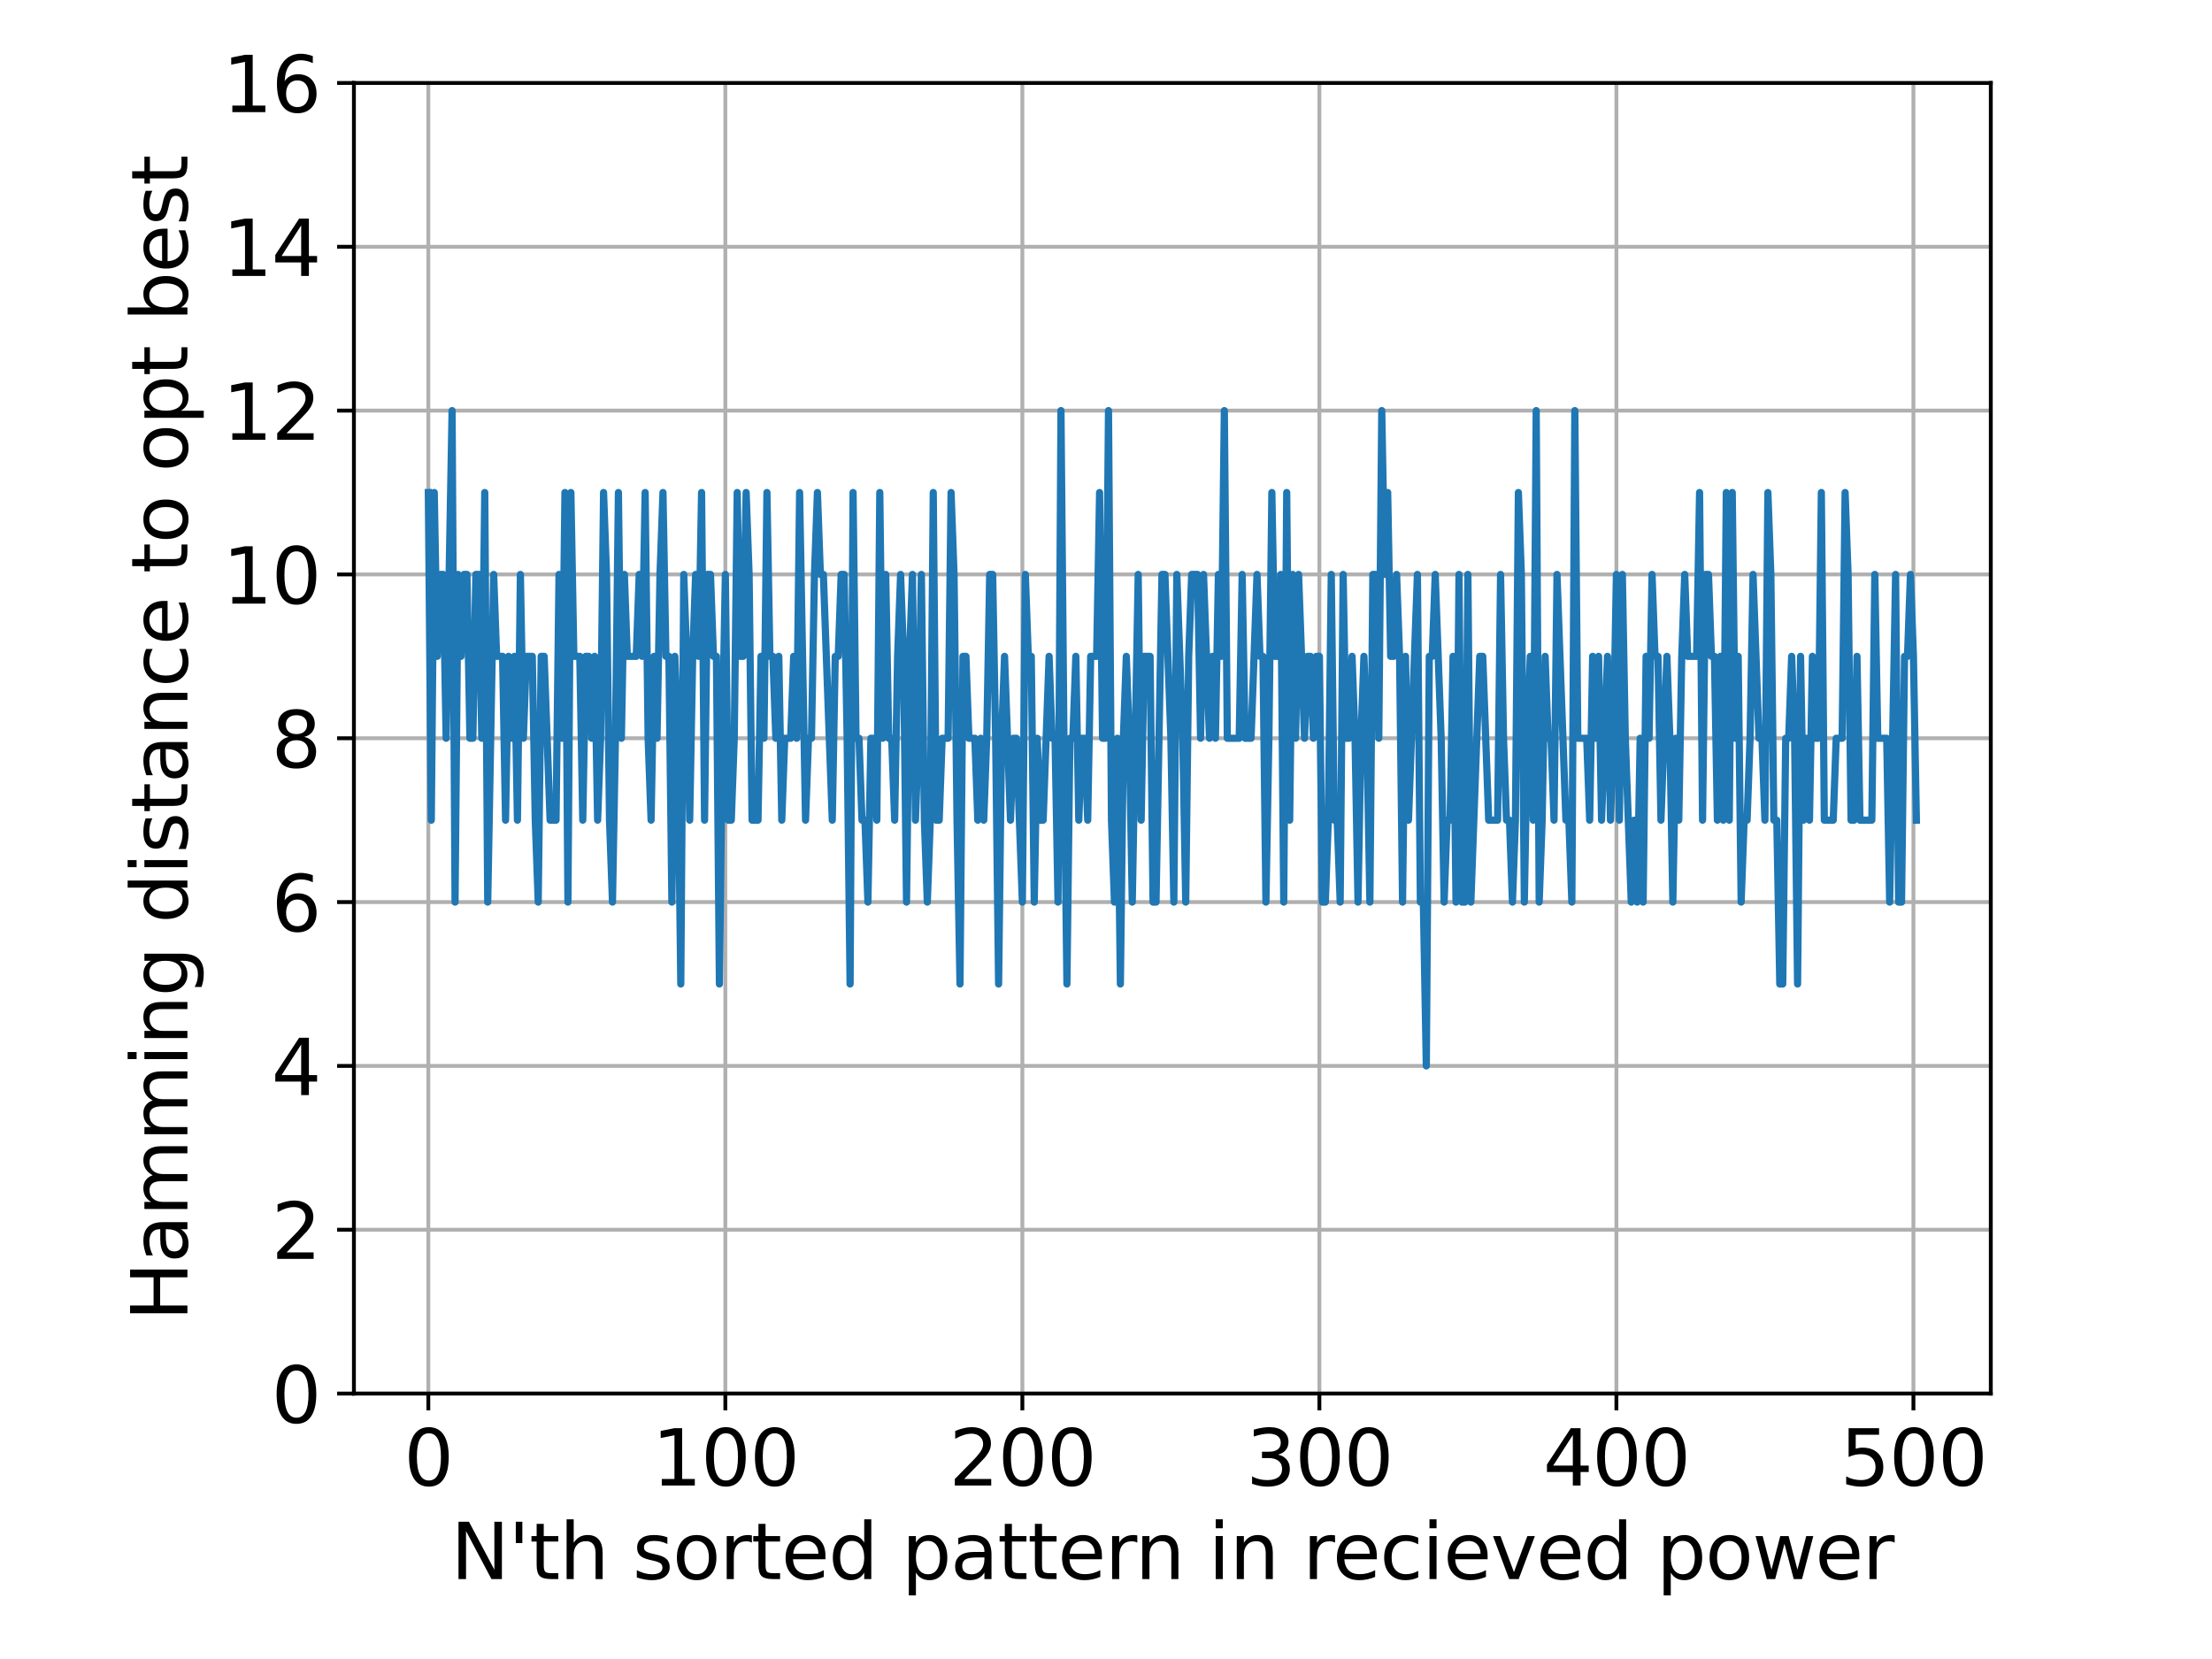 <?xml version="1.0" encoding="utf-8" standalone="no"?>
<!DOCTYPE svg PUBLIC "-//W3C//DTD SVG 1.1//EN"
  "http://www.w3.org/Graphics/SVG/1.1/DTD/svg11.dtd">
<svg xmlns:xlink="http://www.w3.org/1999/xlink" width="460.8pt" height="345.6pt" viewBox="0 0 460.8 345.6" xmlns="http://www.w3.org/2000/svg" version="1.1">
 <defs>
  <style type="text/css">*{stroke-linejoin: round; stroke-linecap: butt}</style>
 </defs>
 <g id="figure_1">
  <g id="patch_1">
   <path d="M 0 345.6 
L 460.8 345.6 
L 460.8 0 
L 0 0 
z
" style="fill: #ffffff"/>
  </g>
  <g id="axes_1">
   <g id="patch_2">
    <path d="M 73.728 290.304 
L 414.72 290.304 
L 414.72 17.28 
L 73.728 17.28 
z
" style="fill: #ffffff"/>
   </g>
   <g id="matplotlib.axis_1">
    <g id="xtick_1">
     <g id="line2d_1">
      <path d="M 89.228 290.304 
L 89.228 17.28 
" clip-path="url(#pfc51abe166)" style="fill: none; stroke: #b0b0b0; stroke-width: 0.8; stroke-linecap: square"/>
     </g>
     <g id="line2d_2">
      <defs>
       <path id="mdcd2a3a52d" d="M 0 0 
L 0 3.5 
" style="stroke: #000000; stroke-width: 0.8"/>
      </defs>
      <g>
       <use xlink:href="#mdcd2a3a52d" x="89.228" y="290.304" style="stroke: #000000; stroke-width: 0.8"/>
      </g>
     </g>
     <g id="text_1">
      <!-- 0 -->
      <g transform="translate(84.138 309.462) scale(0.16 -0.16)">
       <defs>
        <path id="DejaVuSans-30" d="M 2034 4250 
Q 1547 4250 1301 3770 
Q 1056 3291 1056 2328 
Q 1056 1369 1301 889 
Q 1547 409 2034 409 
Q 2525 409 2770 889 
Q 3016 1369 3016 2328 
Q 3016 3291 2770 3770 
Q 2525 4250 2034 4250 
z
M 2034 4750 
Q 2819 4750 3233 4129 
Q 3647 3509 3647 2328 
Q 3647 1150 3233 529 
Q 2819 -91 2034 -91 
Q 1250 -91 836 529 
Q 422 1150 422 2328 
Q 422 3509 836 4129 
Q 1250 4750 2034 4750 
z
" transform="scale(0.016)"/>
       </defs>
       <use xlink:href="#DejaVuSans-30"/>
      </g>
     </g>
    </g>
    <g id="xtick_2">
     <g id="line2d_3">
      <path d="M 151.102 290.304 
L 151.102 17.28 
" clip-path="url(#pfc51abe166)" style="fill: none; stroke: #b0b0b0; stroke-width: 0.8; stroke-linecap: square"/>
     </g>
     <g id="line2d_4">
      <g>
       <use xlink:href="#mdcd2a3a52d" x="151.102" y="290.304" style="stroke: #000000; stroke-width: 0.8"/>
      </g>
     </g>
     <g id="text_2">
      <!-- 100 -->
      <g transform="translate(135.832 309.462) scale(0.16 -0.16)">
       <defs>
        <path id="DejaVuSans-31" d="M 794 531 
L 1825 531 
L 1825 4091 
L 703 3866 
L 703 4441 
L 1819 4666 
L 2450 4666 
L 2450 531 
L 3481 531 
L 3481 0 
L 794 0 
L 794 531 
z
" transform="scale(0.016)"/>
       </defs>
       <use xlink:href="#DejaVuSans-31"/>
       <use xlink:href="#DejaVuSans-30" transform="translate(63.623 0)"/>
       <use xlink:href="#DejaVuSans-30" transform="translate(127.246 0)"/>
      </g>
     </g>
    </g>
    <g id="xtick_3">
     <g id="line2d_5">
      <path d="M 212.977 290.304 
L 212.977 17.28 
" clip-path="url(#pfc51abe166)" style="fill: none; stroke: #b0b0b0; stroke-width: 0.8; stroke-linecap: square"/>
     </g>
     <g id="line2d_6">
      <g>
       <use xlink:href="#mdcd2a3a52d" x="212.977" y="290.304" style="stroke: #000000; stroke-width: 0.8"/>
      </g>
     </g>
     <g id="text_3">
      <!-- 200 -->
      <g transform="translate(197.707 309.462) scale(0.16 -0.16)">
       <defs>
        <path id="DejaVuSans-32" d="M 1228 531 
L 3431 531 
L 3431 0 
L 469 0 
L 469 531 
Q 828 903 1448 1529 
Q 2069 2156 2228 2338 
Q 2531 2678 2651 2914 
Q 2772 3150 2772 3378 
Q 2772 3750 2511 3984 
Q 2250 4219 1831 4219 
Q 1534 4219 1204 4116 
Q 875 4013 500 3803 
L 500 4441 
Q 881 4594 1212 4672 
Q 1544 4750 1819 4750 
Q 2544 4750 2975 4387 
Q 3406 4025 3406 3419 
Q 3406 3131 3298 2873 
Q 3191 2616 2906 2266 
Q 2828 2175 2409 1742 
Q 1991 1309 1228 531 
z
" transform="scale(0.016)"/>
       </defs>
       <use xlink:href="#DejaVuSans-32"/>
       <use xlink:href="#DejaVuSans-30" transform="translate(63.623 0)"/>
       <use xlink:href="#DejaVuSans-30" transform="translate(127.246 0)"/>
      </g>
     </g>
    </g>
    <g id="xtick_4">
     <g id="line2d_7">
      <path d="M 274.852 290.304 
L 274.852 17.28 
" clip-path="url(#pfc51abe166)" style="fill: none; stroke: #b0b0b0; stroke-width: 0.8; stroke-linecap: square"/>
     </g>
     <g id="line2d_8">
      <g>
       <use xlink:href="#mdcd2a3a52d" x="274.852" y="290.304" style="stroke: #000000; stroke-width: 0.8"/>
      </g>
     </g>
     <g id="text_4">
      <!-- 300 -->
      <g transform="translate(259.582 309.462) scale(0.16 -0.16)">
       <defs>
        <path id="DejaVuSans-33" d="M 2597 2516 
Q 3050 2419 3304 2112 
Q 3559 1806 3559 1356 
Q 3559 666 3084 287 
Q 2609 -91 1734 -91 
Q 1441 -91 1130 -33 
Q 819 25 488 141 
L 488 750 
Q 750 597 1062 519 
Q 1375 441 1716 441 
Q 2309 441 2620 675 
Q 2931 909 2931 1356 
Q 2931 1769 2642 2001 
Q 2353 2234 1838 2234 
L 1294 2234 
L 1294 2753 
L 1863 2753 
Q 2328 2753 2575 2939 
Q 2822 3125 2822 3475 
Q 2822 3834 2567 4026 
Q 2313 4219 1838 4219 
Q 1578 4219 1281 4162 
Q 984 4106 628 3988 
L 628 4550 
Q 988 4650 1302 4700 
Q 1616 4750 1894 4750 
Q 2613 4750 3031 4423 
Q 3450 4097 3450 3541 
Q 3450 3153 3228 2886 
Q 3006 2619 2597 2516 
z
" transform="scale(0.016)"/>
       </defs>
       <use xlink:href="#DejaVuSans-33"/>
       <use xlink:href="#DejaVuSans-30" transform="translate(63.623 0)"/>
       <use xlink:href="#DejaVuSans-30" transform="translate(127.246 0)"/>
      </g>
     </g>
    </g>
    <g id="xtick_5">
     <g id="line2d_9">
      <path d="M 336.727 290.304 
L 336.727 17.28 
" clip-path="url(#pfc51abe166)" style="fill: none; stroke: #b0b0b0; stroke-width: 0.8; stroke-linecap: square"/>
     </g>
     <g id="line2d_10">
      <g>
       <use xlink:href="#mdcd2a3a52d" x="336.727" y="290.304" style="stroke: #000000; stroke-width: 0.8"/>
      </g>
     </g>
     <g id="text_5">
      <!-- 400 -->
      <g transform="translate(321.457 309.462) scale(0.16 -0.16)">
       <defs>
        <path id="DejaVuSans-34" d="M 2419 4116 
L 825 1625 
L 2419 1625 
L 2419 4116 
z
M 2253 4666 
L 3047 4666 
L 3047 1625 
L 3713 1625 
L 3713 1100 
L 3047 1100 
L 3047 0 
L 2419 0 
L 2419 1100 
L 313 1100 
L 313 1709 
L 2253 4666 
z
" transform="scale(0.016)"/>
       </defs>
       <use xlink:href="#DejaVuSans-34"/>
       <use xlink:href="#DejaVuSans-30" transform="translate(63.623 0)"/>
       <use xlink:href="#DejaVuSans-30" transform="translate(127.246 0)"/>
      </g>
     </g>
    </g>
    <g id="xtick_6">
     <g id="line2d_11">
      <path d="M 398.602 290.304 
L 398.602 17.28 
" clip-path="url(#pfc51abe166)" style="fill: none; stroke: #b0b0b0; stroke-width: 0.8; stroke-linecap: square"/>
     </g>
     <g id="line2d_12">
      <g>
       <use xlink:href="#mdcd2a3a52d" x="398.602" y="290.304" style="stroke: #000000; stroke-width: 0.8"/>
      </g>
     </g>
     <g id="text_6">
      <!-- 500 -->
      <g transform="translate(383.332 309.462) scale(0.16 -0.16)">
       <defs>
        <path id="DejaVuSans-35" d="M 691 4666 
L 3169 4666 
L 3169 4134 
L 1269 4134 
L 1269 2991 
Q 1406 3038 1543 3061 
Q 1681 3084 1819 3084 
Q 2600 3084 3056 2656 
Q 3513 2228 3513 1497 
Q 3513 744 3044 326 
Q 2575 -91 1722 -91 
Q 1428 -91 1123 -41 
Q 819 9 494 109 
L 494 744 
Q 775 591 1075 516 
Q 1375 441 1709 441 
Q 2250 441 2565 725 
Q 2881 1009 2881 1497 
Q 2881 1984 2565 2268 
Q 2250 2553 1709 2553 
Q 1456 2553 1204 2497 
Q 953 2441 691 2322 
L 691 4666 
z
" transform="scale(0.016)"/>
       </defs>
       <use xlink:href="#DejaVuSans-35"/>
       <use xlink:href="#DejaVuSans-30" transform="translate(63.623 0)"/>
       <use xlink:href="#DejaVuSans-30" transform="translate(127.246 0)"/>
      </g>
     </g>
    </g>
    <g id="text_7">
     <!-- N'th sorted pattern in recieved power -->
     <g transform="translate(93.906 328.947) scale(0.16 -0.16)">
      <defs>
       <path id="DejaVuSans-4e" d="M 628 4666 
L 1478 4666 
L 3547 763 
L 3547 4666 
L 4159 4666 
L 4159 0 
L 3309 0 
L 1241 3903 
L 1241 0 
L 628 0 
L 628 4666 
z
" transform="scale(0.016)"/>
       <path id="DejaVuSans-27" d="M 1147 4666 
L 1147 2931 
L 616 2931 
L 616 4666 
L 1147 4666 
z
" transform="scale(0.016)"/>
       <path id="DejaVuSans-74" d="M 1172 4494 
L 1172 3500 
L 2356 3500 
L 2356 3053 
L 1172 3053 
L 1172 1153 
Q 1172 725 1289 603 
Q 1406 481 1766 481 
L 2356 481 
L 2356 0 
L 1766 0 
Q 1100 0 847 248 
Q 594 497 594 1153 
L 594 3053 
L 172 3053 
L 172 3500 
L 594 3500 
L 594 4494 
L 1172 4494 
z
" transform="scale(0.016)"/>
       <path id="DejaVuSans-68" d="M 3513 2113 
L 3513 0 
L 2938 0 
L 2938 2094 
Q 2938 2591 2744 2837 
Q 2550 3084 2163 3084 
Q 1697 3084 1428 2787 
Q 1159 2491 1159 1978 
L 1159 0 
L 581 0 
L 581 4863 
L 1159 4863 
L 1159 2956 
Q 1366 3272 1645 3428 
Q 1925 3584 2291 3584 
Q 2894 3584 3203 3211 
Q 3513 2838 3513 2113 
z
" transform="scale(0.016)"/>
       <path id="DejaVuSans-20" transform="scale(0.016)"/>
       <path id="DejaVuSans-73" d="M 2834 3397 
L 2834 2853 
Q 2591 2978 2328 3040 
Q 2066 3103 1784 3103 
Q 1356 3103 1142 2972 
Q 928 2841 928 2578 
Q 928 2378 1081 2264 
Q 1234 2150 1697 2047 
L 1894 2003 
Q 2506 1872 2764 1633 
Q 3022 1394 3022 966 
Q 3022 478 2636 193 
Q 2250 -91 1575 -91 
Q 1294 -91 989 -36 
Q 684 19 347 128 
L 347 722 
Q 666 556 975 473 
Q 1284 391 1588 391 
Q 1994 391 2212 530 
Q 2431 669 2431 922 
Q 2431 1156 2273 1281 
Q 2116 1406 1581 1522 
L 1381 1569 
Q 847 1681 609 1914 
Q 372 2147 372 2553 
Q 372 3047 722 3315 
Q 1072 3584 1716 3584 
Q 2034 3584 2315 3537 
Q 2597 3491 2834 3397 
z
" transform="scale(0.016)"/>
       <path id="DejaVuSans-6f" d="M 1959 3097 
Q 1497 3097 1228 2736 
Q 959 2375 959 1747 
Q 959 1119 1226 758 
Q 1494 397 1959 397 
Q 2419 397 2687 759 
Q 2956 1122 2956 1747 
Q 2956 2369 2687 2733 
Q 2419 3097 1959 3097 
z
M 1959 3584 
Q 2709 3584 3137 3096 
Q 3566 2609 3566 1747 
Q 3566 888 3137 398 
Q 2709 -91 1959 -91 
Q 1206 -91 779 398 
Q 353 888 353 1747 
Q 353 2609 779 3096 
Q 1206 3584 1959 3584 
z
" transform="scale(0.016)"/>
       <path id="DejaVuSans-72" d="M 2631 2963 
Q 2534 3019 2420 3045 
Q 2306 3072 2169 3072 
Q 1681 3072 1420 2755 
Q 1159 2438 1159 1844 
L 1159 0 
L 581 0 
L 581 3500 
L 1159 3500 
L 1159 2956 
Q 1341 3275 1631 3429 
Q 1922 3584 2338 3584 
Q 2397 3584 2469 3576 
Q 2541 3569 2628 3553 
L 2631 2963 
z
" transform="scale(0.016)"/>
       <path id="DejaVuSans-65" d="M 3597 1894 
L 3597 1613 
L 953 1613 
Q 991 1019 1311 708 
Q 1631 397 2203 397 
Q 2534 397 2845 478 
Q 3156 559 3463 722 
L 3463 178 
Q 3153 47 2828 -22 
Q 2503 -91 2169 -91 
Q 1331 -91 842 396 
Q 353 884 353 1716 
Q 353 2575 817 3079 
Q 1281 3584 2069 3584 
Q 2775 3584 3186 3129 
Q 3597 2675 3597 1894 
z
M 3022 2063 
Q 3016 2534 2758 2815 
Q 2500 3097 2075 3097 
Q 1594 3097 1305 2825 
Q 1016 2553 972 2059 
L 3022 2063 
z
" transform="scale(0.016)"/>
       <path id="DejaVuSans-64" d="M 2906 2969 
L 2906 4863 
L 3481 4863 
L 3481 0 
L 2906 0 
L 2906 525 
Q 2725 213 2448 61 
Q 2172 -91 1784 -91 
Q 1150 -91 751 415 
Q 353 922 353 1747 
Q 353 2572 751 3078 
Q 1150 3584 1784 3584 
Q 2172 3584 2448 3432 
Q 2725 3281 2906 2969 
z
M 947 1747 
Q 947 1113 1208 752 
Q 1469 391 1925 391 
Q 2381 391 2643 752 
Q 2906 1113 2906 1747 
Q 2906 2381 2643 2742 
Q 2381 3103 1925 3103 
Q 1469 3103 1208 2742 
Q 947 2381 947 1747 
z
" transform="scale(0.016)"/>
       <path id="DejaVuSans-70" d="M 1159 525 
L 1159 -1331 
L 581 -1331 
L 581 3500 
L 1159 3500 
L 1159 2969 
Q 1341 3281 1617 3432 
Q 1894 3584 2278 3584 
Q 2916 3584 3314 3078 
Q 3713 2572 3713 1747 
Q 3713 922 3314 415 
Q 2916 -91 2278 -91 
Q 1894 -91 1617 61 
Q 1341 213 1159 525 
z
M 3116 1747 
Q 3116 2381 2855 2742 
Q 2594 3103 2138 3103 
Q 1681 3103 1420 2742 
Q 1159 2381 1159 1747 
Q 1159 1113 1420 752 
Q 1681 391 2138 391 
Q 2594 391 2855 752 
Q 3116 1113 3116 1747 
z
" transform="scale(0.016)"/>
       <path id="DejaVuSans-61" d="M 2194 1759 
Q 1497 1759 1228 1600 
Q 959 1441 959 1056 
Q 959 750 1161 570 
Q 1363 391 1709 391 
Q 2188 391 2477 730 
Q 2766 1069 2766 1631 
L 2766 1759 
L 2194 1759 
z
M 3341 1997 
L 3341 0 
L 2766 0 
L 2766 531 
Q 2569 213 2275 61 
Q 1981 -91 1556 -91 
Q 1019 -91 701 211 
Q 384 513 384 1019 
Q 384 1609 779 1909 
Q 1175 2209 1959 2209 
L 2766 2209 
L 2766 2266 
Q 2766 2663 2505 2880 
Q 2244 3097 1772 3097 
Q 1472 3097 1187 3025 
Q 903 2953 641 2809 
L 641 3341 
Q 956 3463 1253 3523 
Q 1550 3584 1831 3584 
Q 2591 3584 2966 3190 
Q 3341 2797 3341 1997 
z
" transform="scale(0.016)"/>
       <path id="DejaVuSans-6e" d="M 3513 2113 
L 3513 0 
L 2938 0 
L 2938 2094 
Q 2938 2591 2744 2837 
Q 2550 3084 2163 3084 
Q 1697 3084 1428 2787 
Q 1159 2491 1159 1978 
L 1159 0 
L 581 0 
L 581 3500 
L 1159 3500 
L 1159 2956 
Q 1366 3272 1645 3428 
Q 1925 3584 2291 3584 
Q 2894 3584 3203 3211 
Q 3513 2838 3513 2113 
z
" transform="scale(0.016)"/>
       <path id="DejaVuSans-69" d="M 603 3500 
L 1178 3500 
L 1178 0 
L 603 0 
L 603 3500 
z
M 603 4863 
L 1178 4863 
L 1178 4134 
L 603 4134 
L 603 4863 
z
" transform="scale(0.016)"/>
       <path id="DejaVuSans-63" d="M 3122 3366 
L 3122 2828 
Q 2878 2963 2633 3030 
Q 2388 3097 2138 3097 
Q 1578 3097 1268 2742 
Q 959 2388 959 1747 
Q 959 1106 1268 751 
Q 1578 397 2138 397 
Q 2388 397 2633 464 
Q 2878 531 3122 666 
L 3122 134 
Q 2881 22 2623 -34 
Q 2366 -91 2075 -91 
Q 1284 -91 818 406 
Q 353 903 353 1747 
Q 353 2603 823 3093 
Q 1294 3584 2113 3584 
Q 2378 3584 2631 3529 
Q 2884 3475 3122 3366 
z
" transform="scale(0.016)"/>
       <path id="DejaVuSans-76" d="M 191 3500 
L 800 3500 
L 1894 563 
L 2988 3500 
L 3597 3500 
L 2284 0 
L 1503 0 
L 191 3500 
z
" transform="scale(0.016)"/>
       <path id="DejaVuSans-77" d="M 269 3500 
L 844 3500 
L 1563 769 
L 2278 3500 
L 2956 3500 
L 3675 769 
L 4391 3500 
L 4966 3500 
L 4050 0 
L 3372 0 
L 2619 2869 
L 1863 0 
L 1184 0 
L 269 3500 
z
" transform="scale(0.016)"/>
      </defs>
      <use xlink:href="#DejaVuSans-4e"/>
      <use xlink:href="#DejaVuSans-27" transform="translate(74.805 0)"/>
      <use xlink:href="#DejaVuSans-74" transform="translate(102.295 0)"/>
      <use xlink:href="#DejaVuSans-68" transform="translate(141.504 0)"/>
      <use xlink:href="#DejaVuSans-20" transform="translate(204.883 0)"/>
      <use xlink:href="#DejaVuSans-73" transform="translate(236.67 0)"/>
      <use xlink:href="#DejaVuSans-6f" transform="translate(288.77 0)"/>
      <use xlink:href="#DejaVuSans-72" transform="translate(349.951 0)"/>
      <use xlink:href="#DejaVuSans-74" transform="translate(391.064 0)"/>
      <use xlink:href="#DejaVuSans-65" transform="translate(430.273 0)"/>
      <use xlink:href="#DejaVuSans-64" transform="translate(491.797 0)"/>
      <use xlink:href="#DejaVuSans-20" transform="translate(555.273 0)"/>
      <use xlink:href="#DejaVuSans-70" transform="translate(587.061 0)"/>
      <use xlink:href="#DejaVuSans-61" transform="translate(650.537 0)"/>
      <use xlink:href="#DejaVuSans-74" transform="translate(711.816 0)"/>
      <use xlink:href="#DejaVuSans-74" transform="translate(751.025 0)"/>
      <use xlink:href="#DejaVuSans-65" transform="translate(790.234 0)"/>
      <use xlink:href="#DejaVuSans-72" transform="translate(851.758 0)"/>
      <use xlink:href="#DejaVuSans-6e" transform="translate(891.121 0)"/>
      <use xlink:href="#DejaVuSans-20" transform="translate(954.5 0)"/>
      <use xlink:href="#DejaVuSans-69" transform="translate(986.287 0)"/>
      <use xlink:href="#DejaVuSans-6e" transform="translate(1014.07 0)"/>
      <use xlink:href="#DejaVuSans-20" transform="translate(1077.449 0)"/>
      <use xlink:href="#DejaVuSans-72" transform="translate(1109.236 0)"/>
      <use xlink:href="#DejaVuSans-65" transform="translate(1148.1 0)"/>
      <use xlink:href="#DejaVuSans-63" transform="translate(1209.623 0)"/>
      <use xlink:href="#DejaVuSans-69" transform="translate(1264.604 0)"/>
      <use xlink:href="#DejaVuSans-65" transform="translate(1292.387 0)"/>
      <use xlink:href="#DejaVuSans-76" transform="translate(1353.91 0)"/>
      <use xlink:href="#DejaVuSans-65" transform="translate(1413.09 0)"/>
      <use xlink:href="#DejaVuSans-64" transform="translate(1474.613 0)"/>
      <use xlink:href="#DejaVuSans-20" transform="translate(1538.09 0)"/>
      <use xlink:href="#DejaVuSans-70" transform="translate(1569.877 0)"/>
      <use xlink:href="#DejaVuSans-6f" transform="translate(1633.354 0)"/>
      <use xlink:href="#DejaVuSans-77" transform="translate(1694.535 0)"/>
      <use xlink:href="#DejaVuSans-65" transform="translate(1776.322 0)"/>
      <use xlink:href="#DejaVuSans-72" transform="translate(1837.846 0)"/>
     </g>
    </g>
   </g>
   <g id="matplotlib.axis_2">
    <g id="ytick_1">
     <g id="line2d_13">
      <path d="M 73.728 290.304 
L 414.72 290.304 
" clip-path="url(#pfc51abe166)" style="fill: none; stroke: #b0b0b0; stroke-width: 0.8; stroke-linecap: square"/>
     </g>
     <g id="line2d_14">
      <defs>
       <path id="m58e82c0273" d="M 0 0 
L -3.5 0 
" style="stroke: #000000; stroke-width: 0.8"/>
      </defs>
      <g>
       <use xlink:href="#m58e82c0273" x="73.728" y="290.304" style="stroke: #000000; stroke-width: 0.8"/>
      </g>
     </g>
     <g id="text_8">
      <!-- 0 -->
      <g transform="translate(56.548 296.383) scale(0.16 -0.16)">
       <use xlink:href="#DejaVuSans-30"/>
      </g>
     </g>
    </g>
    <g id="ytick_2">
     <g id="line2d_15">
      <path d="M 73.728 256.176 
L 414.72 256.176 
" clip-path="url(#pfc51abe166)" style="fill: none; stroke: #b0b0b0; stroke-width: 0.8; stroke-linecap: square"/>
     </g>
     <g id="line2d_16">
      <g>
       <use xlink:href="#m58e82c0273" x="73.728" y="256.176" style="stroke: #000000; stroke-width: 0.8"/>
      </g>
     </g>
     <g id="text_9">
      <!-- 2 -->
      <g transform="translate(56.548 262.255) scale(0.16 -0.16)">
       <use xlink:href="#DejaVuSans-32"/>
      </g>
     </g>
    </g>
    <g id="ytick_3">
     <g id="line2d_17">
      <path d="M 73.728 222.048 
L 414.72 222.048 
" clip-path="url(#pfc51abe166)" style="fill: none; stroke: #b0b0b0; stroke-width: 0.8; stroke-linecap: square"/>
     </g>
     <g id="line2d_18">
      <g>
       <use xlink:href="#m58e82c0273" x="73.728" y="222.048" style="stroke: #000000; stroke-width: 0.8"/>
      </g>
     </g>
     <g id="text_10">
      <!-- 4 -->
      <g transform="translate(56.548 228.127) scale(0.16 -0.16)">
       <use xlink:href="#DejaVuSans-34"/>
      </g>
     </g>
    </g>
    <g id="ytick_4">
     <g id="line2d_19">
      <path d="M 73.728 187.92 
L 414.72 187.92 
" clip-path="url(#pfc51abe166)" style="fill: none; stroke: #b0b0b0; stroke-width: 0.8; stroke-linecap: square"/>
     </g>
     <g id="line2d_20">
      <g>
       <use xlink:href="#m58e82c0273" x="73.728" y="187.92" style="stroke: #000000; stroke-width: 0.8"/>
      </g>
     </g>
     <g id="text_11">
      <!-- 6 -->
      <g transform="translate(56.548 193.999) scale(0.16 -0.16)">
       <defs>
        <path id="DejaVuSans-36" d="M 2113 2584 
Q 1688 2584 1439 2293 
Q 1191 2003 1191 1497 
Q 1191 994 1439 701 
Q 1688 409 2113 409 
Q 2538 409 2786 701 
Q 3034 994 3034 1497 
Q 3034 2003 2786 2293 
Q 2538 2584 2113 2584 
z
M 3366 4563 
L 3366 3988 
Q 3128 4100 2886 4159 
Q 2644 4219 2406 4219 
Q 1781 4219 1451 3797 
Q 1122 3375 1075 2522 
Q 1259 2794 1537 2939 
Q 1816 3084 2150 3084 
Q 2853 3084 3261 2657 
Q 3669 2231 3669 1497 
Q 3669 778 3244 343 
Q 2819 -91 2113 -91 
Q 1303 -91 875 529 
Q 447 1150 447 2328 
Q 447 3434 972 4092 
Q 1497 4750 2381 4750 
Q 2619 4750 2861 4703 
Q 3103 4656 3366 4563 
z
" transform="scale(0.016)"/>
       </defs>
       <use xlink:href="#DejaVuSans-36"/>
      </g>
     </g>
    </g>
    <g id="ytick_5">
     <g id="line2d_21">
      <path d="M 73.728 153.792 
L 414.72 153.792 
" clip-path="url(#pfc51abe166)" style="fill: none; stroke: #b0b0b0; stroke-width: 0.8; stroke-linecap: square"/>
     </g>
     <g id="line2d_22">
      <g>
       <use xlink:href="#m58e82c0273" x="73.728" y="153.792" style="stroke: #000000; stroke-width: 0.8"/>
      </g>
     </g>
     <g id="text_12">
      <!-- 8 -->
      <g transform="translate(56.548 159.871) scale(0.16 -0.16)">
       <defs>
        <path id="DejaVuSans-38" d="M 2034 2216 
Q 1584 2216 1326 1975 
Q 1069 1734 1069 1313 
Q 1069 891 1326 650 
Q 1584 409 2034 409 
Q 2484 409 2743 651 
Q 3003 894 3003 1313 
Q 3003 1734 2745 1975 
Q 2488 2216 2034 2216 
z
M 1403 2484 
Q 997 2584 770 2862 
Q 544 3141 544 3541 
Q 544 4100 942 4425 
Q 1341 4750 2034 4750 
Q 2731 4750 3128 4425 
Q 3525 4100 3525 3541 
Q 3525 3141 3298 2862 
Q 3072 2584 2669 2484 
Q 3125 2378 3379 2068 
Q 3634 1759 3634 1313 
Q 3634 634 3220 271 
Q 2806 -91 2034 -91 
Q 1263 -91 848 271 
Q 434 634 434 1313 
Q 434 1759 690 2068 
Q 947 2378 1403 2484 
z
M 1172 3481 
Q 1172 3119 1398 2916 
Q 1625 2713 2034 2713 
Q 2441 2713 2670 2916 
Q 2900 3119 2900 3481 
Q 2900 3844 2670 4047 
Q 2441 4250 2034 4250 
Q 1625 4250 1398 4047 
Q 1172 3844 1172 3481 
z
" transform="scale(0.016)"/>
       </defs>
       <use xlink:href="#DejaVuSans-38"/>
      </g>
     </g>
    </g>
    <g id="ytick_6">
     <g id="line2d_23">
      <path d="M 73.728 119.664 
L 414.72 119.664 
" clip-path="url(#pfc51abe166)" style="fill: none; stroke: #b0b0b0; stroke-width: 0.8; stroke-linecap: square"/>
     </g>
     <g id="line2d_24">
      <g>
       <use xlink:href="#m58e82c0273" x="73.728" y="119.664" style="stroke: #000000; stroke-width: 0.8"/>
      </g>
     </g>
     <g id="text_13">
      <!-- 10 -->
      <g transform="translate(46.368 125.743) scale(0.16 -0.16)">
       <use xlink:href="#DejaVuSans-31"/>
       <use xlink:href="#DejaVuSans-30" transform="translate(63.623 0)"/>
      </g>
     </g>
    </g>
    <g id="ytick_7">
     <g id="line2d_25">
      <path d="M 73.728 85.536 
L 414.72 85.536 
" clip-path="url(#pfc51abe166)" style="fill: none; stroke: #b0b0b0; stroke-width: 0.8; stroke-linecap: square"/>
     </g>
     <g id="line2d_26">
      <g>
       <use xlink:href="#m58e82c0273" x="73.728" y="85.536" style="stroke: #000000; stroke-width: 0.8"/>
      </g>
     </g>
     <g id="text_14">
      <!-- 12 -->
      <g transform="translate(46.368 91.615) scale(0.16 -0.16)">
       <use xlink:href="#DejaVuSans-31"/>
       <use xlink:href="#DejaVuSans-32" transform="translate(63.623 0)"/>
      </g>
     </g>
    </g>
    <g id="ytick_8">
     <g id="line2d_27">
      <path d="M 73.728 51.408 
L 414.72 51.408 
" clip-path="url(#pfc51abe166)" style="fill: none; stroke: #b0b0b0; stroke-width: 0.8; stroke-linecap: square"/>
     </g>
     <g id="line2d_28">
      <g>
       <use xlink:href="#m58e82c0273" x="73.728" y="51.408" style="stroke: #000000; stroke-width: 0.8"/>
      </g>
     </g>
     <g id="text_15">
      <!-- 14 -->
      <g transform="translate(46.368 57.487) scale(0.16 -0.16)">
       <use xlink:href="#DejaVuSans-31"/>
       <use xlink:href="#DejaVuSans-34" transform="translate(63.623 0)"/>
      </g>
     </g>
    </g>
    <g id="ytick_9">
     <g id="line2d_29">
      <path d="M 73.728 17.28 
L 414.72 17.28 
" clip-path="url(#pfc51abe166)" style="fill: none; stroke: #b0b0b0; stroke-width: 0.8; stroke-linecap: square"/>
     </g>
     <g id="line2d_30">
      <g>
       <use xlink:href="#m58e82c0273" x="73.728" y="17.28" style="stroke: #000000; stroke-width: 0.8"/>
      </g>
     </g>
     <g id="text_16">
      <!-- 16 -->
      <g transform="translate(46.368 23.359) scale(0.16 -0.16)">
       <use xlink:href="#DejaVuSans-31"/>
       <use xlink:href="#DejaVuSans-36" transform="translate(63.623 0)"/>
      </g>
     </g>
    </g>
    <g id="text_17">
     <!-- Hamming distance to opt best -->
     <g transform="translate(39.041 275.182) rotate(-90) scale(0.16 -0.16)">
      <defs>
       <path id="DejaVuSans-48" d="M 628 4666 
L 1259 4666 
L 1259 2753 
L 3553 2753 
L 3553 4666 
L 4184 4666 
L 4184 0 
L 3553 0 
L 3553 2222 
L 1259 2222 
L 1259 0 
L 628 0 
L 628 4666 
z
" transform="scale(0.016)"/>
       <path id="DejaVuSans-6d" d="M 3328 2828 
Q 3544 3216 3844 3400 
Q 4144 3584 4550 3584 
Q 5097 3584 5394 3201 
Q 5691 2819 5691 2113 
L 5691 0 
L 5113 0 
L 5113 2094 
Q 5113 2597 4934 2840 
Q 4756 3084 4391 3084 
Q 3944 3084 3684 2787 
Q 3425 2491 3425 1978 
L 3425 0 
L 2847 0 
L 2847 2094 
Q 2847 2600 2669 2842 
Q 2491 3084 2119 3084 
Q 1678 3084 1418 2786 
Q 1159 2488 1159 1978 
L 1159 0 
L 581 0 
L 581 3500 
L 1159 3500 
L 1159 2956 
Q 1356 3278 1631 3431 
Q 1906 3584 2284 3584 
Q 2666 3584 2933 3390 
Q 3200 3197 3328 2828 
z
" transform="scale(0.016)"/>
       <path id="DejaVuSans-67" d="M 2906 1791 
Q 2906 2416 2648 2759 
Q 2391 3103 1925 3103 
Q 1463 3103 1205 2759 
Q 947 2416 947 1791 
Q 947 1169 1205 825 
Q 1463 481 1925 481 
Q 2391 481 2648 825 
Q 2906 1169 2906 1791 
z
M 3481 434 
Q 3481 -459 3084 -895 
Q 2688 -1331 1869 -1331 
Q 1566 -1331 1297 -1286 
Q 1028 -1241 775 -1147 
L 775 -588 
Q 1028 -725 1275 -790 
Q 1522 -856 1778 -856 
Q 2344 -856 2625 -561 
Q 2906 -266 2906 331 
L 2906 616 
Q 2728 306 2450 153 
Q 2172 0 1784 0 
Q 1141 0 747 490 
Q 353 981 353 1791 
Q 353 2603 747 3093 
Q 1141 3584 1784 3584 
Q 2172 3584 2450 3431 
Q 2728 3278 2906 2969 
L 2906 3500 
L 3481 3500 
L 3481 434 
z
" transform="scale(0.016)"/>
       <path id="DejaVuSans-62" d="M 3116 1747 
Q 3116 2381 2855 2742 
Q 2594 3103 2138 3103 
Q 1681 3103 1420 2742 
Q 1159 2381 1159 1747 
Q 1159 1113 1420 752 
Q 1681 391 2138 391 
Q 2594 391 2855 752 
Q 3116 1113 3116 1747 
z
M 1159 2969 
Q 1341 3281 1617 3432 
Q 1894 3584 2278 3584 
Q 2916 3584 3314 3078 
Q 3713 2572 3713 1747 
Q 3713 922 3314 415 
Q 2916 -91 2278 -91 
Q 1894 -91 1617 61 
Q 1341 213 1159 525 
L 1159 0 
L 581 0 
L 581 4863 
L 1159 4863 
L 1159 2969 
z
" transform="scale(0.016)"/>
      </defs>
      <use xlink:href="#DejaVuSans-48"/>
      <use xlink:href="#DejaVuSans-61" transform="translate(75.195 0)"/>
      <use xlink:href="#DejaVuSans-6d" transform="translate(136.475 0)"/>
      <use xlink:href="#DejaVuSans-6d" transform="translate(233.887 0)"/>
      <use xlink:href="#DejaVuSans-69" transform="translate(331.299 0)"/>
      <use xlink:href="#DejaVuSans-6e" transform="translate(359.082 0)"/>
      <use xlink:href="#DejaVuSans-67" transform="translate(422.461 0)"/>
      <use xlink:href="#DejaVuSans-20" transform="translate(485.938 0)"/>
      <use xlink:href="#DejaVuSans-64" transform="translate(517.725 0)"/>
      <use xlink:href="#DejaVuSans-69" transform="translate(581.201 0)"/>
      <use xlink:href="#DejaVuSans-73" transform="translate(608.984 0)"/>
      <use xlink:href="#DejaVuSans-74" transform="translate(661.084 0)"/>
      <use xlink:href="#DejaVuSans-61" transform="translate(700.293 0)"/>
      <use xlink:href="#DejaVuSans-6e" transform="translate(761.572 0)"/>
      <use xlink:href="#DejaVuSans-63" transform="translate(824.951 0)"/>
      <use xlink:href="#DejaVuSans-65" transform="translate(879.932 0)"/>
      <use xlink:href="#DejaVuSans-20" transform="translate(941.455 0)"/>
      <use xlink:href="#DejaVuSans-74" transform="translate(973.242 0)"/>
      <use xlink:href="#DejaVuSans-6f" transform="translate(1012.451 0)"/>
      <use xlink:href="#DejaVuSans-20" transform="translate(1073.633 0)"/>
      <use xlink:href="#DejaVuSans-6f" transform="translate(1105.42 0)"/>
      <use xlink:href="#DejaVuSans-70" transform="translate(1166.602 0)"/>
      <use xlink:href="#DejaVuSans-74" transform="translate(1230.078 0)"/>
      <use xlink:href="#DejaVuSans-20" transform="translate(1269.287 0)"/>
      <use xlink:href="#DejaVuSans-62" transform="translate(1301.074 0)"/>
      <use xlink:href="#DejaVuSans-65" transform="translate(1364.551 0)"/>
      <use xlink:href="#DejaVuSans-73" transform="translate(1426.074 0)"/>
      <use xlink:href="#DejaVuSans-74" transform="translate(1478.174 0)"/>
     </g>
    </g>
   </g>
   <g id="line2d_31">
    <path d="M 89.228 102.6 
L 89.846 170.856 
L 90.465 102.6 
L 91.084 136.728 
L 91.703 119.664 
L 92.321 119.664 
L 92.94 153.792 
L 94.178 85.536 
L 94.796 187.92 
L 95.415 119.664 
L 96.034 136.728 
L 96.653 119.664 
L 97.271 119.664 
L 97.89 153.792 
L 98.509 153.792 
L 99.128 119.664 
L 99.746 119.664 
L 100.365 153.792 
L 100.984 102.6 
L 101.603 187.92 
L 102.84 119.664 
L 103.459 136.728 
L 104.696 136.728 
L 105.315 170.856 
L 105.934 136.728 
L 106.553 153.792 
L 107.171 136.728 
L 107.79 170.856 
L 108.409 119.664 
L 109.028 153.792 
L 109.646 136.728 
L 110.884 136.728 
L 111.503 170.856 
L 112.121 187.92 
L 112.74 136.728 
L 113.359 136.728 
L 114.596 170.856 
L 115.834 170.856 
L 116.453 119.664 
L 117.071 153.792 
L 117.69 102.6 
L 118.309 187.92 
L 118.928 102.6 
L 119.546 136.728 
L 120.784 136.728 
L 121.403 170.856 
L 122.021 136.728 
L 122.64 136.728 
L 123.259 153.792 
L 123.878 136.728 
L 124.496 170.856 
L 125.115 153.792 
L 125.734 102.6 
L 126.353 119.664 
L 126.971 170.856 
L 127.59 187.92 
L 128.209 153.792 
L 128.828 102.6 
L 129.446 153.792 
L 130.065 119.664 
L 130.684 136.728 
L 132.54 136.728 
L 133.159 119.664 
L 133.777 136.728 
L 134.396 102.6 
L 135.015 153.792 
L 135.634 170.856 
L 136.252 136.728 
L 136.871 153.792 
L 137.49 119.664 
L 138.109 102.6 
L 138.727 136.728 
L 139.346 136.728 
L 139.965 187.92 
L 140.584 136.728 
L 141.202 153.792 
L 141.821 204.984 
L 142.44 119.664 
L 143.059 136.728 
L 143.677 170.856 
L 144.296 136.728 
L 144.915 119.664 
L 145.534 136.728 
L 146.152 102.6 
L 146.771 170.856 
L 147.39 119.664 
L 148.009 119.664 
L 148.627 136.728 
L 149.246 136.728 
L 149.865 204.984 
L 150.484 153.792 
L 151.102 119.664 
L 151.721 170.856 
L 152.34 170.856 
L 152.959 153.792 
L 153.577 102.6 
L 154.196 136.728 
L 154.815 136.728 
L 155.434 102.6 
L 156.052 119.664 
L 156.671 170.856 
L 157.909 170.856 
L 158.527 136.728 
L 159.146 153.792 
L 159.765 102.6 
L 160.384 136.728 
L 161.002 136.728 
L 161.621 153.792 
L 162.24 136.728 
L 162.859 170.856 
L 163.477 153.792 
L 164.715 153.792 
L 165.334 136.728 
L 165.952 153.792 
L 166.571 102.6 
L 167.809 170.856 
L 168.427 153.792 
L 169.046 153.792 
L 169.665 119.664 
L 170.284 102.6 
L 170.902 119.664 
L 171.521 119.664 
L 173.377 170.856 
L 173.996 136.728 
L 174.615 136.728 
L 175.234 119.664 
L 175.852 119.664 
L 176.471 153.792 
L 177.09 204.984 
L 177.709 102.6 
L 178.327 153.792 
L 178.946 153.792 
L 179.565 170.856 
L 180.184 170.856 
L 180.802 187.92 
L 181.421 153.792 
L 182.04 153.792 
L 182.659 170.856 
L 183.277 102.6 
L 183.896 153.792 
L 184.515 119.664 
L 185.134 153.792 
L 185.752 153.792 
L 186.371 170.856 
L 186.99 136.728 
L 187.609 119.664 
L 188.227 136.728 
L 188.846 187.92 
L 189.465 136.728 
L 190.084 119.664 
L 190.702 170.856 
L 191.321 153.792 
L 191.94 119.664 
L 192.559 170.856 
L 193.177 187.92 
L 193.796 170.856 
L 194.415 102.6 
L 195.034 170.856 
L 195.652 170.856 
L 196.271 153.792 
L 197.509 153.792 
L 198.127 102.6 
L 198.746 119.664 
L 199.365 170.856 
L 199.984 204.984 
L 200.602 136.728 
L 201.221 136.728 
L 201.84 153.792 
L 203.077 153.792 
L 203.696 170.856 
L 204.315 153.792 
L 204.934 170.856 
L 205.552 153.792 
L 206.171 119.664 
L 206.79 119.664 
L 207.408 153.792 
L 208.027 204.984 
L 208.646 153.792 
L 209.265 136.728 
L 210.502 170.856 
L 211.121 153.792 
L 211.74 153.792 
L 212.977 187.92 
L 213.596 119.664 
L 214.215 136.728 
L 214.833 136.728 
L 215.452 187.92 
L 216.071 153.792 
L 216.69 170.856 
L 217.308 170.856 
L 218.546 136.728 
L 219.165 153.792 
L 219.783 153.792 
L 220.402 187.92 
L 221.021 85.536 
L 221.64 153.792 
L 222.258 204.984 
L 222.877 153.792 
L 223.496 153.792 
L 224.115 136.728 
L 224.733 170.856 
L 225.352 153.792 
L 225.971 153.792 
L 226.59 170.856 
L 227.208 136.728 
L 228.446 136.728 
L 229.065 102.6 
L 229.683 153.792 
L 230.302 153.792 
L 230.921 85.536 
L 231.54 170.856 
L 232.158 187.92 
L 232.777 153.792 
L 233.396 204.984 
L 234.015 153.792 
L 234.633 136.728 
L 235.252 153.792 
L 235.871 187.92 
L 237.108 119.664 
L 237.727 170.856 
L 238.346 136.728 
L 239.583 136.728 
L 240.202 187.92 
L 240.821 187.92 
L 242.058 119.664 
L 242.677 119.664 
L 243.915 153.792 
L 244.533 187.92 
L 245.152 119.664 
L 246.39 153.792 
L 247.008 187.92 
L 247.627 136.728 
L 248.246 119.664 
L 249.483 119.664 
L 250.102 153.792 
L 250.721 119.664 
L 251.958 153.792 
L 252.577 136.728 
L 253.196 153.792 
L 253.815 119.664 
L 254.433 136.728 
L 255.052 85.536 
L 255.671 153.792 
L 258.146 153.792 
L 258.765 119.664 
L 259.383 153.792 
L 260.621 153.792 
L 261.858 119.664 
L 262.477 136.728 
L 263.096 136.728 
L 263.715 187.92 
L 264.333 153.792 
L 264.952 102.6 
L 265.571 136.728 
L 266.19 136.728 
L 266.808 119.664 
L 267.427 187.92 
L 268.046 102.6 
L 268.665 170.856 
L 269.283 119.664 
L 269.902 153.792 
L 270.521 119.664 
L 271.758 153.792 
L 272.377 136.728 
L 272.996 136.728 
L 273.615 153.792 
L 274.233 136.728 
L 274.852 136.728 
L 275.471 187.92 
L 276.09 187.92 
L 276.708 170.856 
L 277.327 119.664 
L 277.946 170.856 
L 278.565 170.856 
L 279.183 187.92 
L 279.802 119.664 
L 280.421 153.792 
L 281.04 153.792 
L 281.658 136.728 
L 282.277 153.792 
L 282.896 187.92 
L 283.514 153.792 
L 284.133 136.728 
L 284.752 153.792 
L 285.371 187.92 
L 285.989 119.664 
L 286.608 119.664 
L 287.227 153.792 
L 287.846 85.536 
L 288.464 119.664 
L 289.083 102.6 
L 289.702 136.728 
L 290.321 136.728 
L 290.939 119.664 
L 291.558 136.728 
L 292.177 187.92 
L 292.796 136.728 
L 293.414 170.856 
L 295.271 119.664 
L 295.889 187.92 
L 296.508 187.92 
L 297.127 222.048 
L 297.746 136.728 
L 298.364 136.728 
L 298.983 119.664 
L 300.221 153.792 
L 300.839 187.92 
L 301.458 170.856 
L 302.077 170.856 
L 302.696 136.728 
L 303.314 187.92 
L 303.933 119.664 
L 304.552 187.92 
L 305.171 187.92 
L 305.789 119.664 
L 306.408 187.92 
L 308.264 136.728 
L 308.883 136.728 
L 310.121 170.856 
L 311.977 170.856 
L 312.596 119.664 
L 313.214 153.792 
L 313.833 170.856 
L 314.452 170.856 
L 315.071 187.92 
L 315.689 170.856 
L 316.308 102.6 
L 316.927 119.664 
L 317.546 187.92 
L 318.164 153.792 
L 318.783 136.728 
L 319.402 170.856 
L 320.021 85.536 
L 320.639 187.92 
L 321.258 170.856 
L 321.877 136.728 
L 322.496 153.792 
L 323.114 153.792 
L 323.733 170.856 
L 324.352 119.664 
L 326.208 170.856 
L 326.827 170.856 
L 327.446 187.92 
L 328.064 85.536 
L 328.683 153.792 
L 330.539 153.792 
L 331.158 170.856 
L 331.777 136.728 
L 332.396 153.792 
L 333.014 136.728 
L 333.633 170.856 
L 334.871 136.728 
L 335.489 170.856 
L 336.108 153.792 
L 336.727 119.664 
L 337.346 170.856 
L 337.964 119.664 
L 338.583 153.792 
L 339.821 187.92 
L 340.439 170.856 
L 341.058 187.92 
L 341.677 153.792 
L 342.296 187.92 
L 342.914 136.728 
L 343.533 153.792 
L 344.152 119.664 
L 344.771 136.728 
L 345.389 136.728 
L 346.008 170.856 
L 347.246 136.728 
L 347.864 153.792 
L 348.483 187.92 
L 349.102 153.792 
L 349.721 170.856 
L 350.339 136.728 
L 350.958 119.664 
L 351.577 136.728 
L 353.433 136.728 
L 354.052 102.6 
L 354.671 170.856 
L 355.289 119.664 
L 355.908 119.664 
L 356.527 136.728 
L 357.146 136.728 
L 357.764 170.856 
L 358.383 136.728 
L 359.002 170.856 
L 359.62 102.6 
L 360.239 170.856 
L 360.858 102.6 
L 361.477 153.792 
L 362.095 136.728 
L 362.714 187.92 
L 363.333 170.856 
L 363.952 170.856 
L 364.57 153.792 
L 365.189 119.664 
L 366.427 153.792 
L 367.045 153.792 
L 367.664 170.856 
L 368.283 102.6 
L 368.902 119.664 
L 369.52 170.856 
L 370.139 170.856 
L 370.758 204.984 
L 371.377 204.984 
L 371.995 153.792 
L 372.614 153.792 
L 373.233 136.728 
L 373.852 153.792 
L 374.47 204.984 
L 375.089 136.728 
L 375.708 170.856 
L 376.327 153.792 
L 376.945 170.856 
L 377.564 136.728 
L 378.183 153.792 
L 378.802 153.792 
L 379.42 102.6 
L 380.039 170.856 
L 381.895 170.856 
L 382.514 153.792 
L 383.752 153.792 
L 384.37 102.6 
L 384.989 119.664 
L 385.608 170.856 
L 386.227 170.856 
L 386.845 136.728 
L 387.464 170.856 
L 389.939 170.856 
L 390.558 119.664 
L 391.177 153.792 
L 393.033 153.792 
L 393.652 187.92 
L 394.889 119.664 
L 395.508 187.92 
L 396.127 187.92 
L 396.745 136.728 
L 397.364 136.728 
L 397.983 119.664 
L 398.602 136.728 
L 399.22 170.856 
L 399.22 170.856 
" clip-path="url(#pfc51abe166)" style="fill: none; stroke: #1f77b4; stroke-width: 1.5; stroke-linecap: square"/>
   </g>
   <g id="patch_3">
    <path d="M 73.728 290.304 
L 73.728 17.28 
" style="fill: none; stroke: #000000; stroke-width: 0.8; stroke-linejoin: miter; stroke-linecap: square"/>
   </g>
   <g id="patch_4">
    <path d="M 414.72 290.304 
L 414.72 17.28 
" style="fill: none; stroke: #000000; stroke-width: 0.8; stroke-linejoin: miter; stroke-linecap: square"/>
   </g>
   <g id="patch_5">
    <path d="M 73.728 290.304 
L 414.72 290.304 
" style="fill: none; stroke: #000000; stroke-width: 0.8; stroke-linejoin: miter; stroke-linecap: square"/>
   </g>
   <g id="patch_6">
    <path d="M 73.728 17.28 
L 414.72 17.28 
" style="fill: none; stroke: #000000; stroke-width: 0.8; stroke-linejoin: miter; stroke-linecap: square"/>
   </g>
  </g>
 </g>
 <defs>
  <clipPath id="pfc51abe166">
   <rect x="73.728" y="17.28" width="340.992" height="273.024"/>
  </clipPath>
 </defs>
</svg>
